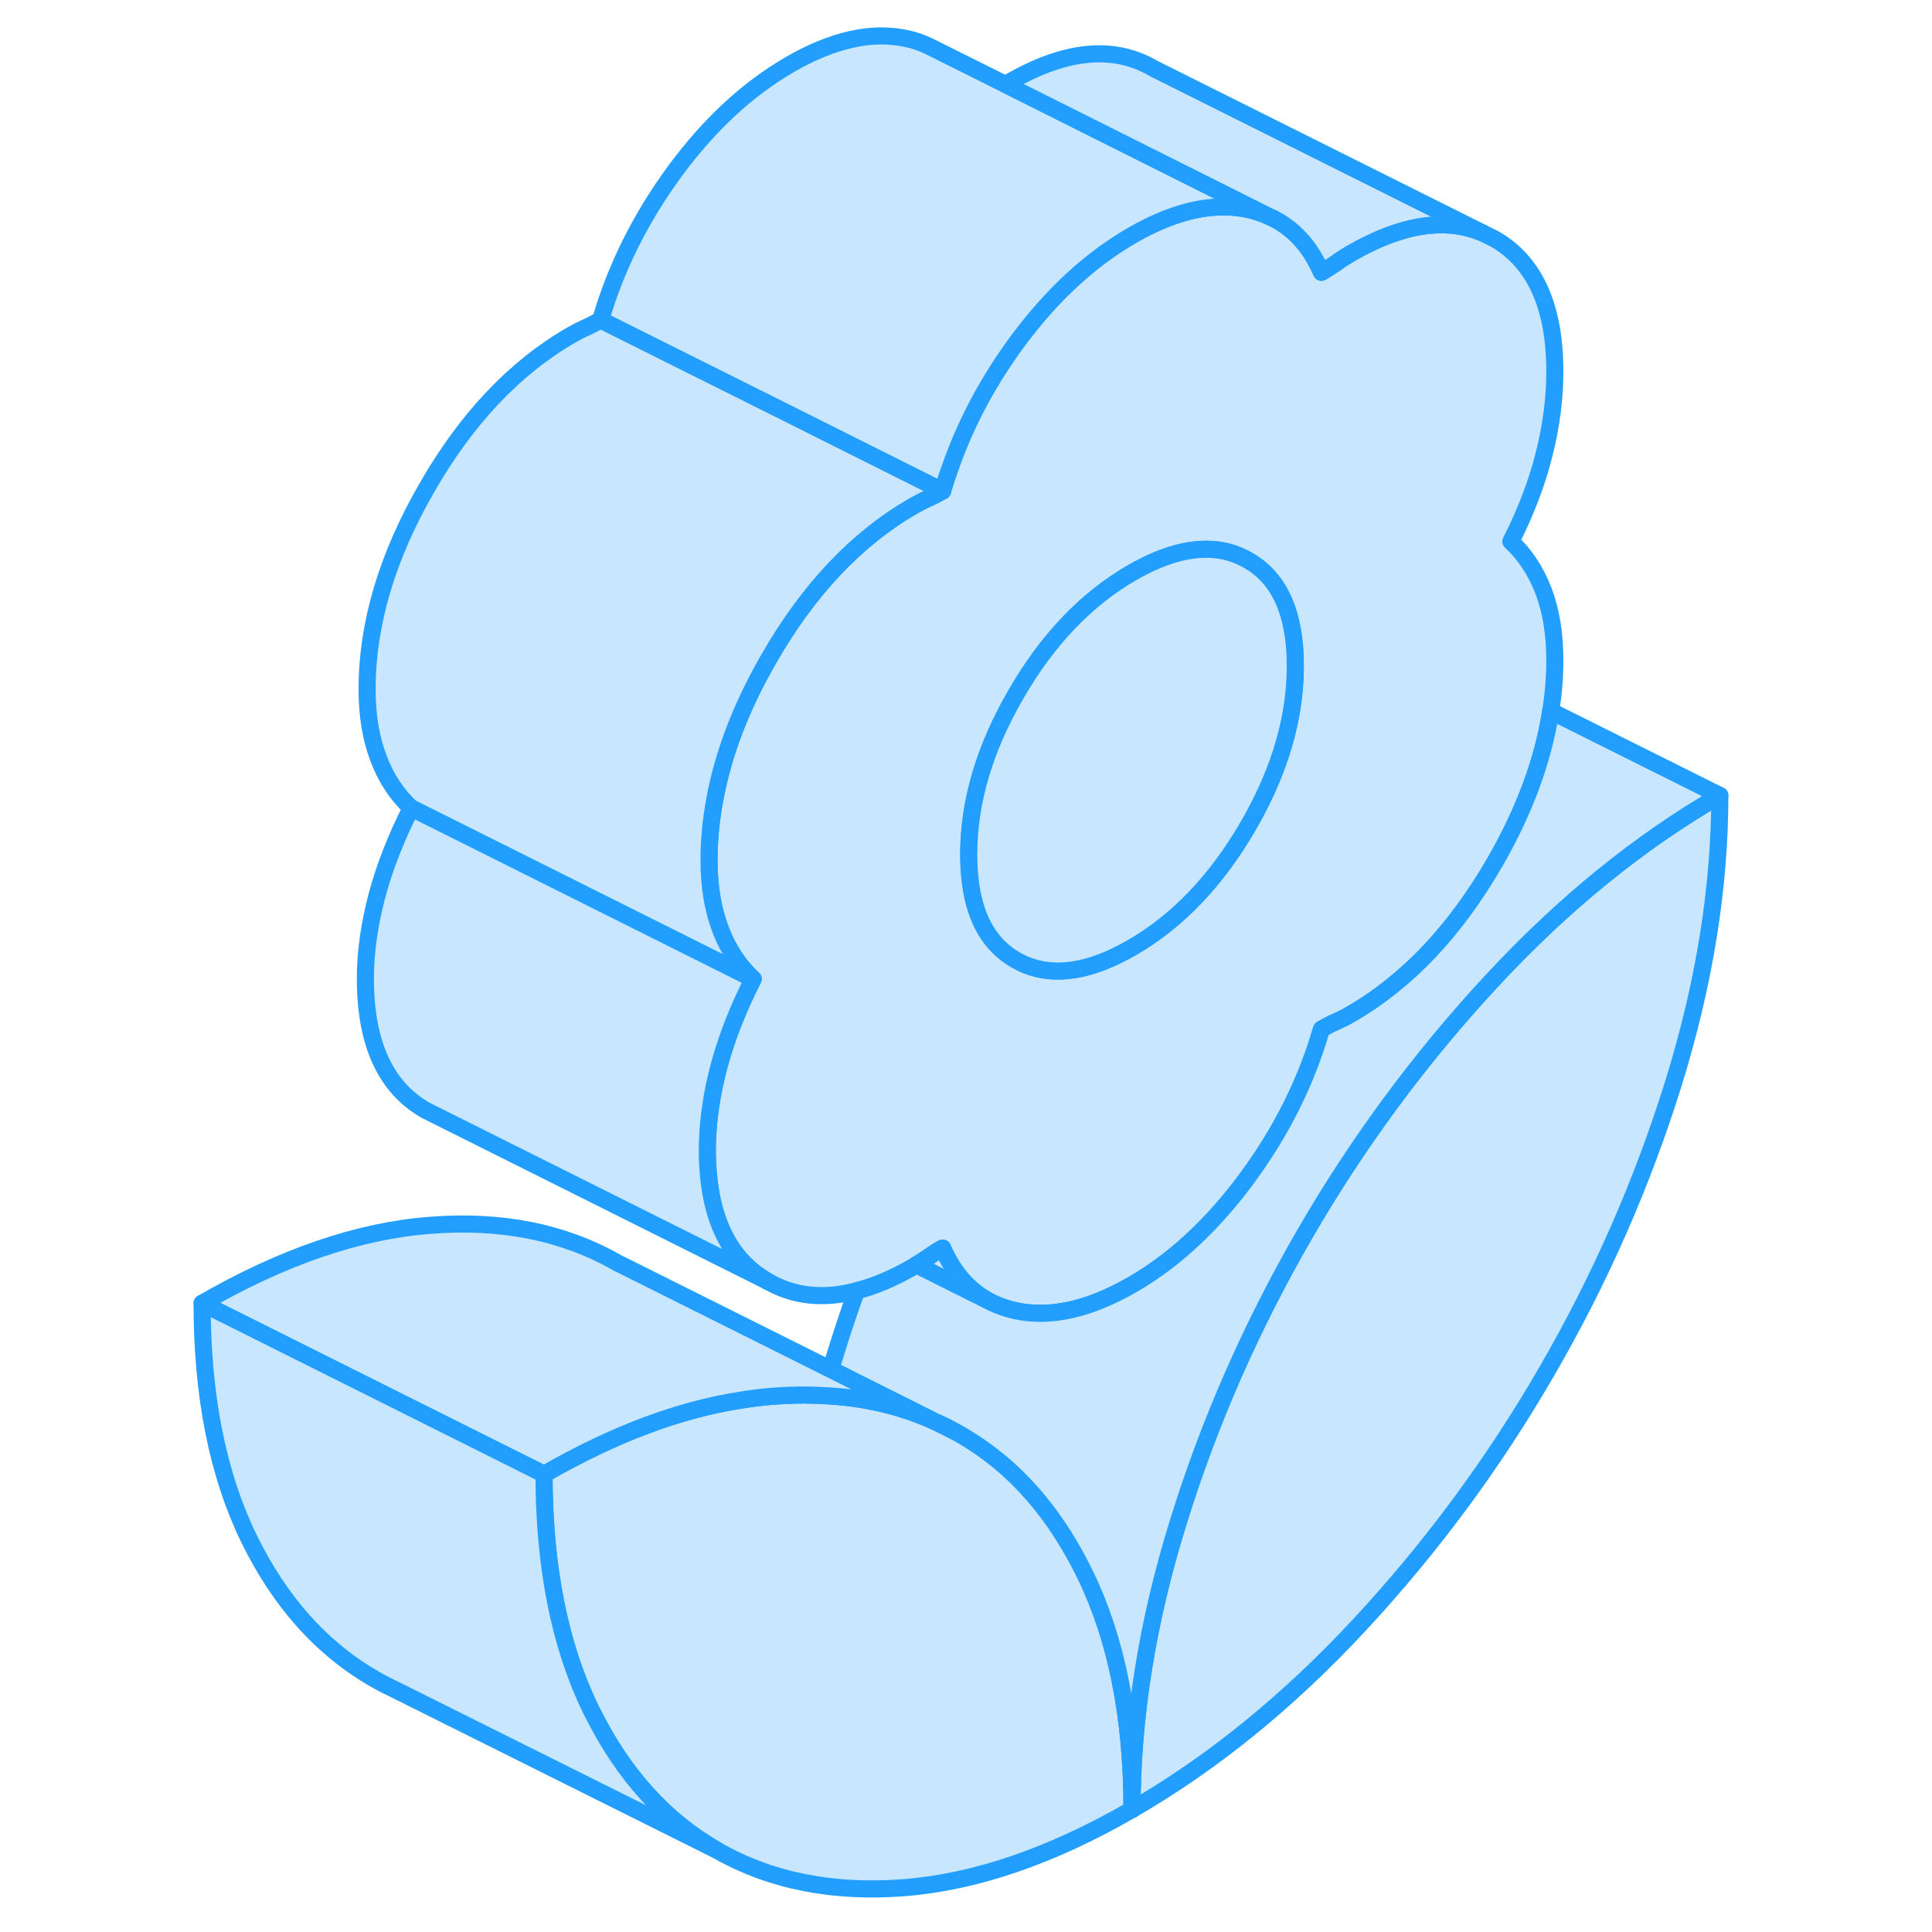 <svg viewBox="0 0 94 113" fill="#c8e7ff" xmlns="http://www.w3.org/2000/svg" height="48" width="48" stroke-width="1px" stroke-linecap="round" stroke-linejoin="round"><path d="M45.06 83.088L46.581 83.848C46.091 83.568 45.581 83.308 45.06 83.088Z" stroke="#229EFF" stroke-linejoin="round"/><path d="M91.09 46.528C91.09 51.938 90.18 57.558 88.37 63.388C86.55 69.218 84.09 74.828 80.97 80.208C77.85 85.598 74.2 90.528 70.03 95.018C65.86 99.508 61.42 103.118 56.71 105.838C56.71 100.428 57.61 94.808 59.43 88.978C61.24 83.138 63.71 77.538 66.83 72.148C69.95 66.768 73.6 61.838 77.77 57.348C81.94 52.858 86.38 49.248 91.09 46.528Z" stroke="#229EFF" stroke-linejoin="round"/><path d="M78.87 31.668C79.76 29.908 80.41 28.198 80.82 26.538C81.24 24.868 81.44 23.268 81.44 21.738C81.44 17.938 80.28 15.358 77.96 13.998L77.22 13.628C75.04 12.708 72.48 13.108 69.51 14.818C69.19 15.008 68.9 15.188 68.65 15.378C68.39 15.558 68.1 15.738 67.79 15.928C67.2 14.558 66.35 13.568 65.26 12.928L65.09 12.838L64.74 12.668C64.34 12.478 63.9 12.338 63.44 12.238C62.79 12.108 62.12 12.068 61.43 12.128C59.97 12.248 58.39 12.798 56.71 13.768C54.22 15.208 51.98 17.288 49.97 20.018C48.31 22.278 47.03 24.668 46.14 27.168C45.95 27.678 45.78 28.198 45.63 28.718C45.31 28.898 45.02 29.048 44.77 29.158C44.51 29.268 44.23 29.418 43.91 29.598C40.6 31.508 37.78 34.488 35.46 38.538C33.84 41.348 32.79 44.098 32.3 46.798C32.08 47.978 31.97 49.148 31.97 50.308C31.97 51.838 32.19 53.188 32.64 54.358C33.08 55.528 33.72 56.488 34.55 57.258C33.66 59.008 32.99 60.728 32.54 62.408C32.14 63.938 31.92 65.388 31.88 66.788C31.87 66.938 31.87 67.088 31.87 67.238C31.87 67.448 31.87 67.658 31.88 67.868C32.01 71.328 33.18 73.688 35.41 74.948C36.94 75.828 38.67 76.008 40.6 75.498C41.65 75.238 42.75 74.768 43.91 74.098C43.97 74.058 44.04 74.028 44.1 73.978C44.34 73.838 44.56 73.688 44.77 73.548C45.02 73.368 45.31 73.178 45.63 72.998C46.29 74.508 47.26 75.578 48.53 76.198C48.97 76.408 49.45 76.568 49.97 76.678C51.98 77.088 54.22 76.578 56.71 75.148C57.43 74.738 58.12 74.268 58.8 73.748C60.46 72.458 62.01 70.848 63.44 68.908C65.45 66.178 66.9 63.278 67.79 60.198C68.1 60.018 68.39 59.868 68.65 59.758C68.9 59.648 69.19 59.508 69.51 59.318C72.82 57.408 75.63 54.428 77.96 50.388C79.68 47.388 80.76 44.458 81.2 41.588C81.36 40.588 81.44 39.598 81.44 38.618C81.44 37.078 81.22 35.728 80.78 34.568C80.33 33.398 79.69 32.428 78.87 31.668ZM66.24 39.718C66.1 42.538 65.19 45.398 63.49 48.328C61.64 51.508 59.38 53.878 56.71 55.418C54.29 56.818 52.21 57.148 50.47 56.428C50.29 56.348 50.11 56.258 49.93 56.158C48.46 55.328 47.58 53.858 47.28 51.758C47.2 51.208 47.16 50.618 47.16 49.978C47.16 46.908 48.08 43.778 49.93 40.598C51.77 37.408 54.03 35.048 56.71 33.498C58.33 32.568 59.79 32.108 61.11 32.128C61.96 32.128 62.76 32.348 63.49 32.768C65.34 33.818 66.26 35.878 66.26 38.948C66.26 39.208 66.25 39.458 66.24 39.718Z" stroke="#229EFF" stroke-linejoin="round"/><path d="M45.63 72.998C45.31 73.178 45.02 73.368 44.77 73.548C44.56 73.688 44.34 73.838 44.1 73.978L48.53 76.198C47.26 75.578 46.29 74.508 45.63 72.998ZM45.06 83.088L46.58 83.848C46.09 83.568 45.58 83.308 45.06 83.088Z" stroke="#229EFF" stroke-linejoin="round"/><path d="M56.71 105.838C52 108.558 47.55 110.078 43.38 110.408C39.21 110.728 35.57 110.008 32.45 108.228C29.4 106.488 26.97 103.808 25.17 100.198C25.12 100.118 25.08 100.028 25.04 99.948C23.23 96.208 22.32 91.638 22.32 86.228C26.36 83.898 30.21 82.448 33.86 81.888C34.46 81.788 35.06 81.718 35.65 81.668C36.69 81.588 37.69 81.568 38.66 81.628C40.98 81.728 43.11 82.228 45.06 83.088L46.58 83.848C47.55 84.398 48.46 85.048 49.31 85.788C51.17 87.428 52.73 89.538 53.98 92.118C55.8 95.858 56.71 100.428 56.71 105.838Z" stroke="#229EFF" stroke-linejoin="round"/><path d="M91.09 46.528C86.38 49.248 81.94 52.858 77.77 57.348C73.6 61.838 69.95 66.768 66.83 72.148C63.71 77.538 61.24 83.138 59.43 88.978C57.61 94.808 56.71 100.428 56.71 105.838C56.71 100.428 55.8 95.858 53.98 92.118C52.73 89.538 51.17 87.428 49.31 85.788C48.46 85.048 47.55 84.398 46.58 83.848C46.09 83.568 45.58 83.308 45.06 83.088L39.09 80.098C39.2 79.728 39.31 79.348 39.43 78.978C39.79 77.808 40.18 76.648 40.6 75.498C41.65 75.238 42.75 74.768 43.91 74.098C43.97 74.058 44.04 74.028 44.1 73.978L48.53 76.198C48.97 76.408 49.45 76.568 49.97 76.678C51.98 77.088 54.22 76.578 56.71 75.148C57.43 74.738 58.12 74.268 58.8 73.748C60.46 72.458 62.01 70.848 63.44 68.908C65.45 66.178 66.9 63.278 67.79 60.198C68.1 60.018 68.39 59.868 68.65 59.758C68.9 59.648 69.19 59.508 69.51 59.318C72.82 57.408 75.63 54.428 77.96 50.388C79.68 47.388 80.76 44.458 81.2 41.588L91.09 46.528Z" stroke="#229EFF" stroke-linejoin="round"/><path d="M66.26 38.948C66.26 39.208 66.25 39.458 66.24 39.718C66.1 42.538 65.19 45.398 63.49 48.328C61.64 51.508 59.38 53.878 56.71 55.418C54.29 56.818 52.21 57.148 50.47 56.428C50.29 56.348 50.11 56.258 49.93 56.158C48.46 55.328 47.58 53.858 47.28 51.758C47.2 51.208 47.16 50.618 47.16 49.978C47.16 46.908 48.08 43.778 49.93 40.598C51.77 37.408 54.03 35.048 56.71 33.498C58.33 32.568 59.79 32.108 61.11 32.128C61.96 32.128 62.76 32.348 63.49 32.768C65.34 33.818 66.26 35.878 66.26 38.948Z" stroke="#229EFF" stroke-linejoin="round"/><path d="M64.74 12.668C64.34 12.478 63.9 12.338 63.44 12.238C62.79 12.108 62.12 12.068 61.43 12.128C59.97 12.248 58.39 12.798 56.71 13.768C54.22 15.208 51.98 17.288 49.97 20.018C48.31 22.278 47.03 24.668 46.14 27.168C45.95 27.678 45.78 28.198 45.63 28.718L36.04 23.918L25.63 18.718C26.52 15.648 27.97 12.748 29.97 10.018C31.98 7.288 34.22 5.208 36.71 3.768C39.19 2.338 41.43 1.828 43.44 2.238C43.93 2.338 44.38 2.488 44.8 2.688L44.84 2.708L49.31 4.938L61.43 11.008L64.74 12.668Z" stroke="#229EFF" stroke-linejoin="round"/><path d="M77.221 13.628C75.04 12.708 72.481 13.108 69.51 14.818C69.191 15.008 68.9 15.188 68.65 15.378C68.39 15.558 68.1 15.738 67.79 15.928C67.201 14.558 66.35 13.568 65.26 12.928L65.091 12.838C64.981 12.768 64.861 12.708 64.74 12.668L61.43 11.008L49.31 4.938C49.37 4.898 49.441 4.858 49.511 4.818C52.821 2.908 55.63 2.638 57.96 3.998L77.221 13.628Z" stroke="#229EFF" stroke-linejoin="round"/><path d="M45.631 28.718C45.311 28.898 45.021 29.048 44.771 29.158C44.511 29.268 44.231 29.418 43.911 29.598C40.601 31.508 37.781 34.488 35.461 38.538C33.841 41.348 32.791 44.098 32.301 46.798C32.081 47.978 31.971 49.148 31.971 50.308C31.971 51.838 32.191 53.188 32.641 54.358C33.081 55.528 33.721 56.488 34.551 57.258L14.551 47.258C13.721 46.488 13.081 45.528 12.641 44.358C12.191 43.188 11.971 41.838 11.971 40.308C11.971 36.508 13.131 32.578 15.461 28.538C17.781 24.488 20.601 21.508 23.911 19.598C24.231 19.418 24.511 19.268 24.771 19.158C25.021 19.048 25.311 18.898 25.631 18.718L36.041 23.918L45.631 28.718Z" stroke="#229EFF" stroke-linejoin="round"/><path d="M35.41 74.948L16.15 65.318L15.41 64.948C13.05 63.608 11.87 61.038 11.87 57.238C11.87 55.698 12.1 54.098 12.54 52.408C12.99 50.728 13.66 49.008 14.55 47.258L34.55 57.258C33.66 59.008 32.99 60.728 32.54 62.408C32.14 63.938 31.92 65.388 31.88 66.788C31.87 66.938 31.87 67.088 31.87 67.238C31.87 67.448 31.87 67.658 31.88 67.868C32.01 71.328 33.18 73.688 35.41 74.948Z" stroke="#229EFF" stroke-linejoin="round"/><path d="M45.06 83.088C43.11 82.228 40.98 81.728 38.66 81.628C37.69 81.568 36.69 81.588 35.65 81.668C35.06 81.718 34.46 81.788 33.86 81.888C30.21 82.448 26.36 83.898 22.32 86.228L2.32 76.228C7.03 73.508 11.48 71.988 15.65 71.668C19.82 71.338 23.46 72.068 26.58 73.848L39.09 80.098L45.06 83.088Z" stroke="#229EFF" stroke-linejoin="round"/><path d="M32.45 108.228L13.63 98.838C13.23 98.648 12.83 98.448 12.45 98.228C9.33 96.448 6.86 93.688 5.04 89.948C3.23 86.208 2.32 81.638 2.32 76.228L22.32 86.228C22.32 91.638 23.23 96.208 25.04 99.948C25.08 100.028 25.12 100.118 25.17 100.198C26.97 103.808 29.4 106.488 32.45 108.228Z" stroke="#229EFF" stroke-linejoin="round"/></svg>
